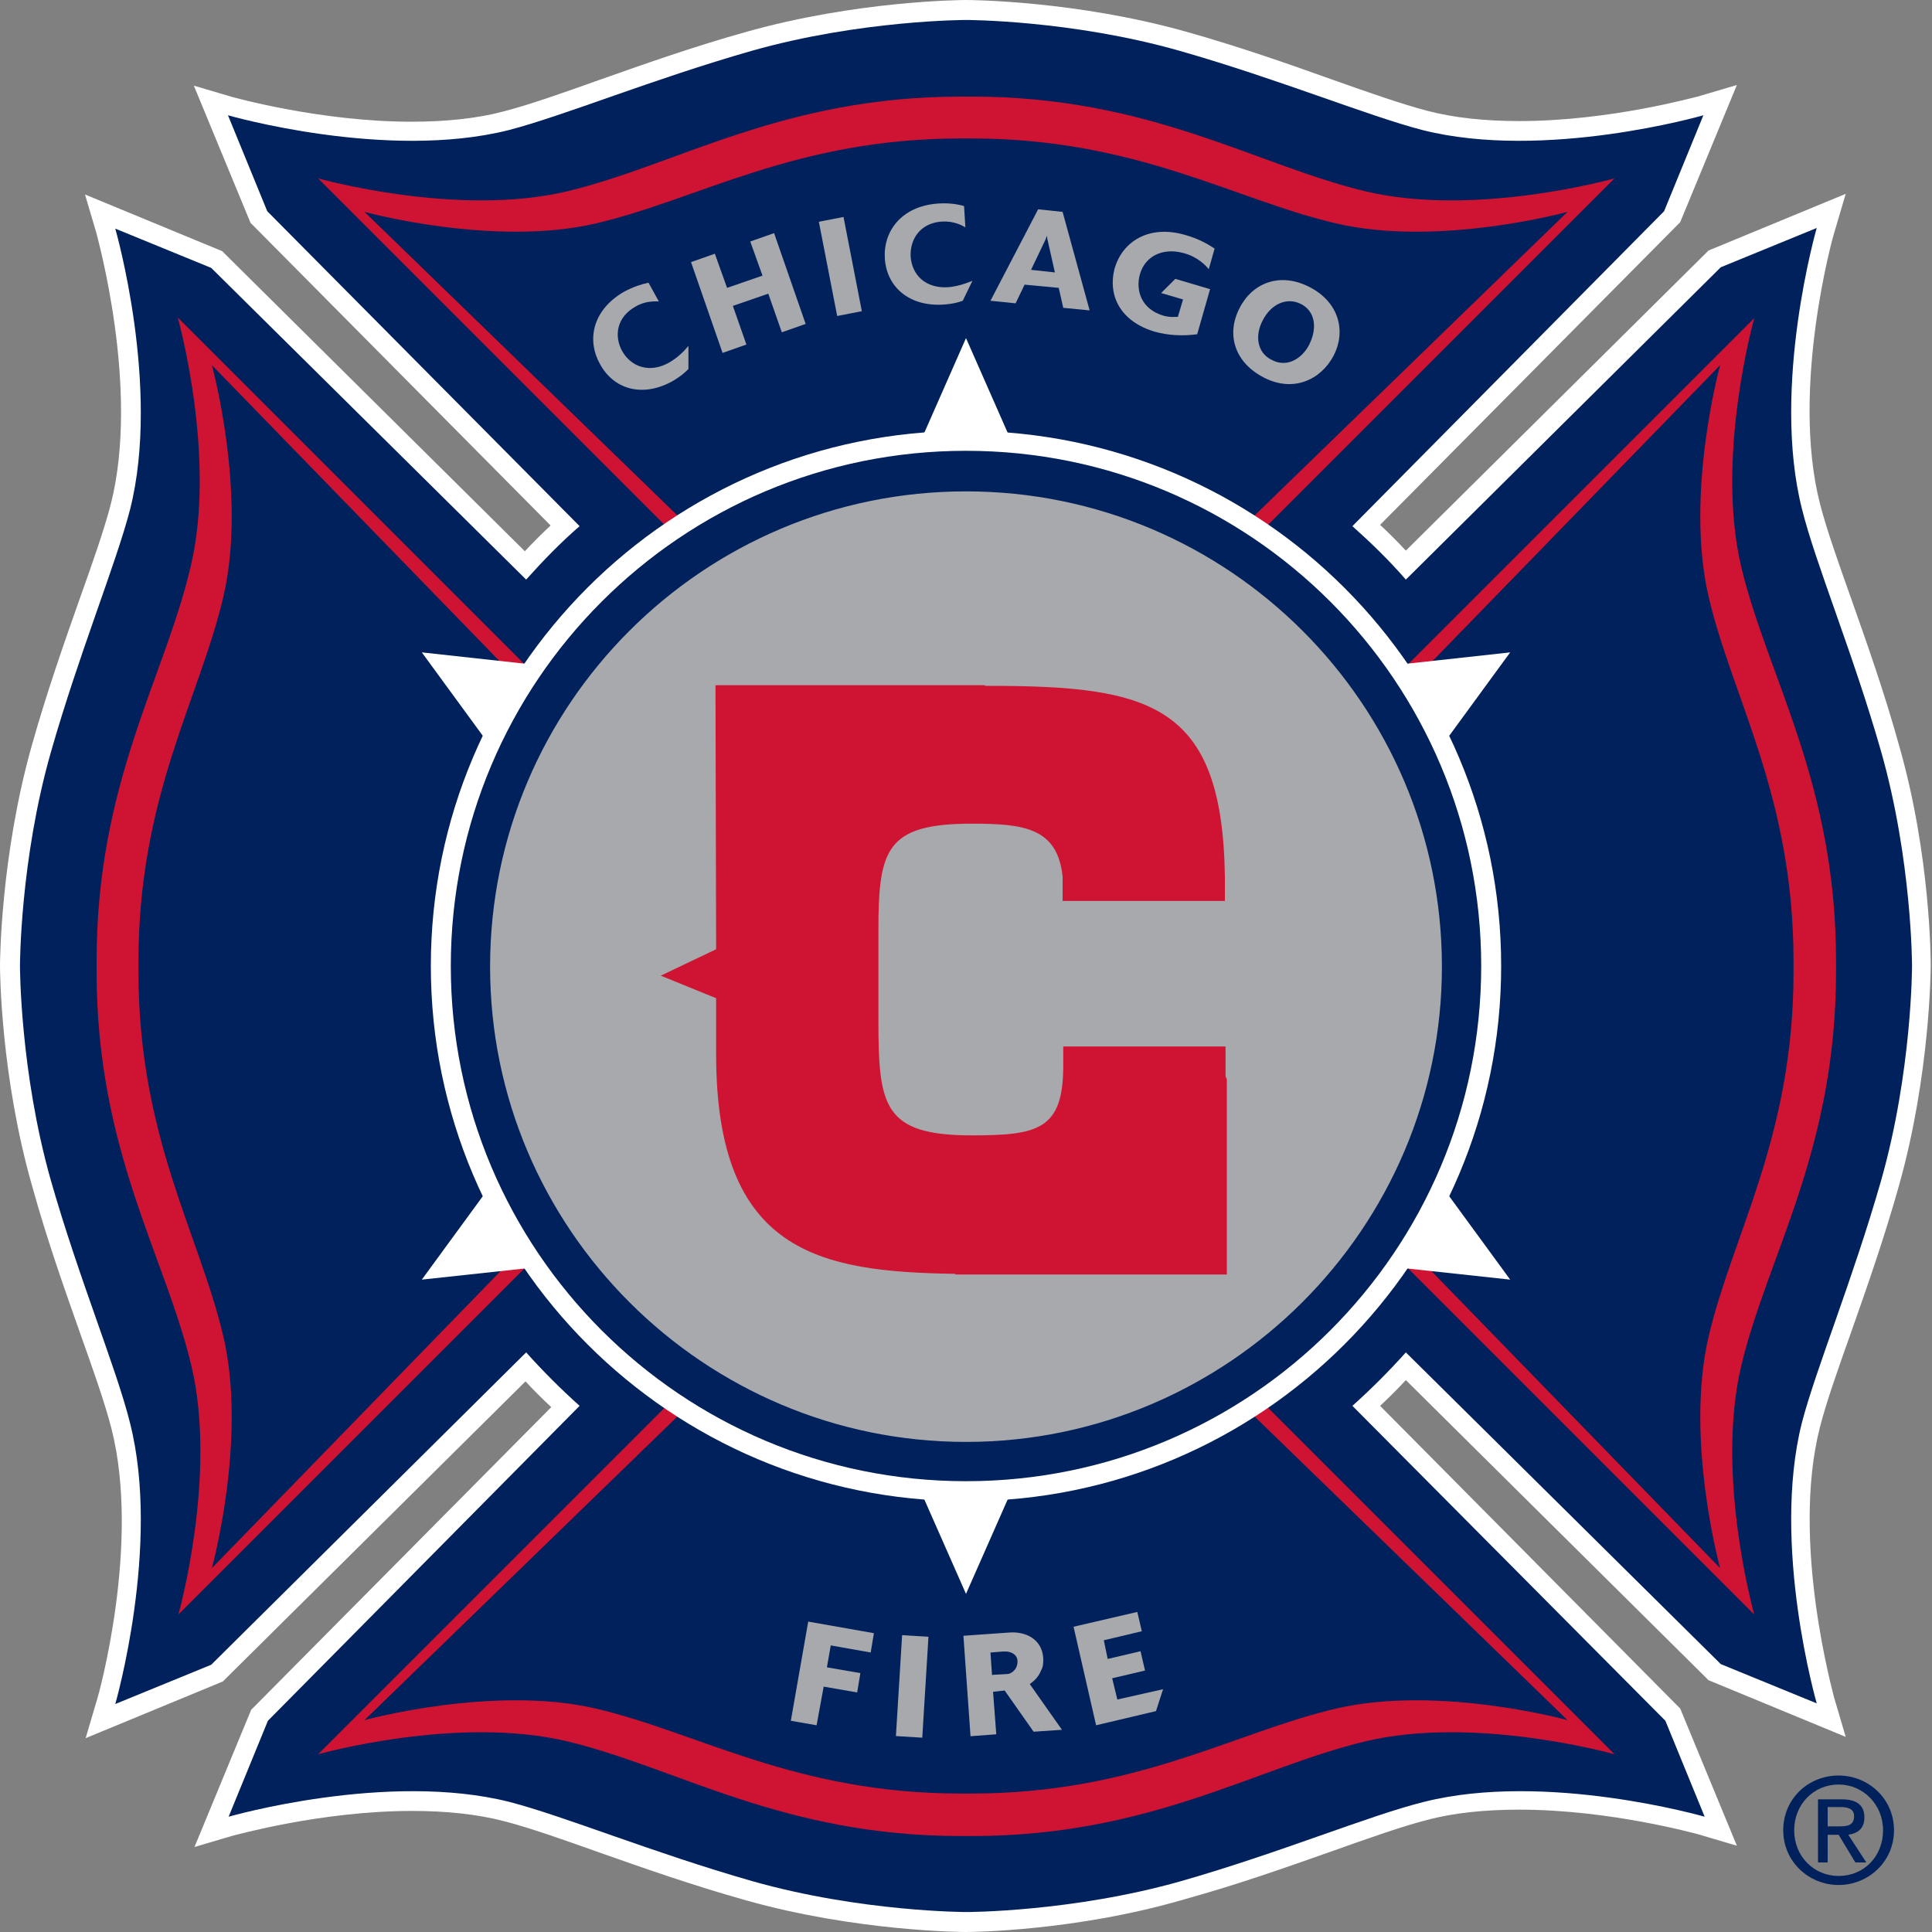 <?xml version="1.0" encoding="utf-8"?>
<!-- Generator: Adobe Illustrator 21.1.0, SVG Export Plug-In . SVG Version: 6.00 Build 0)  -->
<!DOCTYPE svg PUBLIC "-//W3C//DTD SVG 1.1//EN" "http://www.w3.org/Graphics/SVG/1.1/DTD/svg11.dtd">
<svg version="1.1" id="Layer_1" xmlns="http://www.w3.org/2000/svg" xmlns:xlink="http://www.w3.org/1999/xlink" x="0px" y="0px"
	 width="300px" height="300px" viewBox="0 0 300 300" style="enable-background:new 0 0 300 300;" xml:space="preserve">
<rect x="0" y="0" width="300" height="300" fill="#808080" stroke="none"/>
<style type="text/css">
	.st0{fill:#FFFFFF;}
	.st1{fill:#00215B;}
	.st2{fill:#CE1432;}
	.st3{fill:#A7A9AC;}
</style>
<g>
	<path class="st0" d="M292.1,183.3c4.8-16.9,4.8-33.3,4.8-33.3s0-16.4-4.8-33.3c-4.4-15.4-10.2-29.2-12.3-37.7
		c-4.8-19,2.3-43.6,2.3-43.6l-14.9,6.1L218.3,90c-2.6-3-5.4-5.7-8.3-8.3l48.4-48.9l6.1-14.9c0,0-24.6,7.1-43.6,2.3
		c-8.5-2.2-22.3-7.9-37.7-12.3C166.4,3.1,150,3.1,150,3.1s-16.4,0-33.3,4.8C101.3,12.3,87.5,18,79,20.2c-19,4.8-43.6-2.3-43.6-2.3
		l6.1,14.9L90,81.7c-3,2.6-5.7,5.4-8.3,8.3L32.8,41.6l-14.9-6.1c0,0,7.1,24.6,2.3,43.6c-2.2,8.5-7.9,22.3-12.3,37.7
		C3.1,133.6,3.1,150,3.1,150s0,16.4,4.8,33.3c4.4,15.4,10.2,29.2,12.3,37.7c4.8,19-2.3,43.6-2.3,43.6l14.9-6.1L81.7,210
		c2.6,2.9,5.4,5.7,8.3,8.3l-48.4,48.9l-6.1,14.9c0,0,24.6-7.1,43.6-2.3c8.5,2.2,22.3,7.9,37.7,12.3c16.9,4.8,33.3,4.8,33.3,4.8
		s16.4,0,33.3-4.8c15.4-4.4,29.2-10.2,37.7-12.3c19-4.8,43.6,2.3,43.6,2.3l-6.1-14.9L210,218.3c2.9-2.6,5.7-5.4,8.3-8.3l48.9,48.4
		l14.9,6.1c0,0-7.1-24.6-2.3-43.6C282,212.5,287.7,198.7,292.1,183.3"/>
	<path class="st0" d="M150,300c-0.7,0-17-0.1-34.1-4.9c-8.2-2.3-15.9-5-22.7-7.4c-5.9-2.1-11-3.9-14.9-4.9c-4.2-1.1-9-1.6-14.3-1.6
		c-14.2,0-27.5,3.8-27.7,3.8l-6.1,1.8l8.8-21.3l46.6-47c-1.4-1.3-2.7-2.6-4-4l-47,46.6l-21.3,8.8l1.8-6.1c0.1-0.2,6.8-24,2.2-42
		c-1-3.9-2.8-9-4.9-14.9c-2.4-6.8-5.1-14.4-7.4-22.7C0.1,167.1,0,150.7,0,150c0-0.7,0.1-17,4.9-34.1c2.3-8.2,5-15.9,7.4-22.7
		c2.1-5.9,3.9-11,4.9-14.9c4.6-18-2.2-41.8-2.2-42l-1.8-6.1L34.5,39l47,46.6c1.3-1.4,2.6-2.7,4-4l-46.6-47l-8.8-21.3l6.1,1.8
		c0.1,0,13.5,3.8,27.7,3.8c5.3,0,10.2-0.5,14.3-1.6c3.9-1,9-2.8,14.9-4.9c6.8-2.4,14.4-5.1,22.6-7.4C133,0.1,149.3,0,150,0
		c0.7,0,17,0.1,34.1,4.9c8.2,2.3,15.9,5,22.6,7.4c5.9,2.1,11.1,3.9,14.9,4.9c4.2,1.1,9,1.6,14.3,1.6c14.2,0,27.5-3.8,27.7-3.8
		l6.1-1.8l-8.8,21.3l-46.6,47c1.4,1.3,2.7,2.6,4,4l47-46.6l21.3-8.8l-1.8,6.1c-0.1,0.2-6.8,24-2.2,42c1,3.9,2.8,9,4.9,14.9
		c2.4,6.8,5.1,14.4,7.4,22.7c4.9,17.1,4.9,33.4,4.9,34.1s-0.1,17-4.9,34.1c-2.3,8.2-5,15.9-7.4,22.7c-2.1,5.9-3.9,11-4.9,14.9
		c-4.6,18,2.2,41.8,2.2,42l1.8,6.1l-21.3-8.8l-47-46.6c-1.3,1.4-2.6,2.7-4,4l46.6,47l8.8,21.3l-6.1-1.8c-0.1,0-13.5-3.8-27.7-3.8
		c-5.3,0-10.2,0.5-14.3,1.6c-3.9,1-9,2.8-14.9,4.9c-6.8,2.4-14.4,5.1-22.7,7.4C167,299.9,150.7,300,150,300 M64,275
		c5.9,0,11.2,0.6,15.8,1.8c4.2,1.1,9.4,2.9,15.5,5c6.7,2.4,14.3,5,22.3,7.3c16.2,4.6,32.2,4.7,32.5,4.7c0.2,0,16.2-0.1,32.4-4.7
		c8-2.3,15.6-5,22.3-7.3c6.1-2.1,11.3-4,15.5-5c4.6-1.2,10-1.8,15.8-1.8c9.2,0,17.9,1.4,23.4,2.6l-3.6-8.7l-50.3-50.7l2.4-2.1
		c2.8-2.5,5.5-5.2,8-8l2.1-2.4l50.7,50.3l8.7,3.6c-1.9-8.7-4.4-25.2-0.8-39.2c1.1-4.2,2.9-9.4,5-15.5c2.4-6.7,5-14.3,7.3-22.3
		c4.6-16.2,4.7-32.3,4.7-32.4s-0.1-16.2-4.7-32.4c-2.3-8-5-15.6-7.3-22.3c-2.1-6.1-4-11.3-5-15.5c-3.6-14-1-30.5,0.8-39.2l-8.7,3.6
		l-50.7,50.3L216,92c-2.5-2.8-5.2-5.5-8.1-8.1l-2.4-2.1l50.3-50.7l3.6-8.7c-5.5,1.2-14.2,2.6-23.4,2.6c-5.9,0-11.2-0.6-15.8-1.8
		c-4.2-1.1-9.4-2.9-15.5-5c-6.7-2.4-14.3-5-22.3-7.3c-16.2-4.6-32.3-4.7-32.4-4.7c-0.2,0-16.2,0.1-32.5,4.7c-8,2.3-15.6,5-22.3,7.3
		c-6.1,2.1-11.3,4-15.5,5C75.1,24.4,69.8,25,64,25c-9.2,0-17.9-1.4-23.4-2.6l3.6,8.7l50.3,50.7L92,84c-2.8,2.5-5.6,5.2-8.1,8
		l-2.2,2.4L31.1,44.2l-8.7-3.6c1.9,8.7,4.4,25.2,0.8,39.2c-1.1,4.1-2.9,9.4-5,15.5c-2.4,6.7-5,14.3-7.3,22.3
		c-4.6,16.2-4.7,32.3-4.7,32.4c0,0.2,0.1,16.2,4.7,32.4c2.3,8,5,15.6,7.3,22.3c2.1,6.1,4,11.3,5,15.5c3.6,14,1,30.5-0.8,39.2
		l8.7-3.6l50.7-50.3L84,208c2.5,2.8,5.2,5.5,8,8l2.4,2.2l-50.3,50.7l-3.6,8.7C46.1,276.5,54.8,275,64,275"/>
	<path class="st1" d="M292.1,183.3c4.8-16.9,4.8-33.3,4.8-33.3s0-16.4-4.8-33.3c-4.4-15.4-10.2-29.2-12.3-37.7
		c-4.8-19,2.3-43.6,2.3-43.6l-14.9,6.1L218.3,90c-2.6-3-5.4-5.7-8.3-8.3l48.4-48.9l6.1-14.9c0,0-24.6,7.1-43.6,2.3
		c-8.5-2.2-22.3-7.9-37.7-12.3C166.4,3.1,150,3.1,150,3.1s-16.4,0-33.3,4.8C101.3,12.3,87.5,18,79,20.2c-19,4.8-43.6-2.3-43.6-2.3
		l6.1,14.9L90,81.7c-3,2.6-5.7,5.4-8.3,8.3L32.8,41.6l-14.9-6.1c0,0,7.1,24.6,2.3,43.6c-2.2,8.5-7.9,22.3-12.3,37.7
		C3.1,133.6,3.1,150,3.1,150s0,16.4,4.8,33.3c4.4,15.4,10.2,29.2,12.3,37.7c4.8,19-2.3,43.6-2.3,43.6l14.9-6.1L81.7,210
		c2.6,2.9,5.4,5.7,8.3,8.3l-48.4,48.9l-6.1,14.9c0,0,24.6-7.1,43.6-2.3c8.5,2.2,22.3,7.9,37.7,12.3c16.9,4.8,33.3,4.8,33.3,4.8
		s16.4,0,33.3-4.8c15.4-4.4,29.2-10.2,37.7-12.3c19-4.8,43.6,2.3,43.6,2.3l-6.1-14.9L210,218.3c2.9-2.6,5.7-5.4,8.3-8.3l48.9,48.4
		l14.9,6.1c0,0-7.1-24.6-2.3-43.6C282,212.5,287.7,198.7,292.1,183.3"/>
	<path class="st2" d="M189.2,210.9l61.5,61.5c0,0-21.6-6.1-38.7-2c-17.1,4.1-33.4,14.7-61.1,14.7h-1.7c-27.7,0-44-10.6-61.1-14.7
		c-17.1-4.1-38.7,2-38.7,2l61.5-61.5L189.2,210.9L189.2,210.9z"/>
	<path class="st2" d="M210.9,110.9l61.5-61.5c0,0-6.1,21.6-2,38.7c4.1,17.1,14.7,33.4,14.7,61.1v1.7c0,27.7-10.6,44-14.7,61.1
		c-4.1,17.1,2,38.7,2,38.7l-61.5-61.5V110.9z"/>
	<path class="st2" d="M189.2,89.2l61.5-61.5c0,0-21.6,6.1-38.7,2C194.9,25.6,178.6,15,150.9,15h-1.7c-27.7,0-44,10.6-61.1,14.7
		c-17.1,4.1-38.7-2-38.7-2l61.5,61.5H189.2z"/>
	<path class="st2" d="M89.2,110.9L27.6,49.3c0,0,6.1,21.6,2,38.7C25.6,105.2,15,121.5,15,149.2v1.7c0,27.7,10.6,44,14.7,61.1
		c4.1,17.1-2,38.7-2,38.7l61.5-61.5V110.9z"/>
	<path class="st1" d="M186.3,211.7l57.1,55.4c0,0-20-5.5-35.9-1.8c-15.9,3.7-31,13.2-56.7,13.2h-1.6c-25.7,0-40.8-9.5-56.7-13.2
		c-15.9-3.7-35.9,1.8-35.9,1.8l57.1-55.4H186.3z"/>
	<path class="st1" d="M211.7,113.7l55.4-57c0,0-5.5,20-1.8,35.9c3.7,15.9,13.2,31,13.2,56.7v1.6c0,25.7-9.5,40.8-13.2,56.7
		c-3.7,15.9,1.8,35.9,1.8,35.9l-55.4-57V113.7z"/>
	<path class="st1" d="M186.3,88.3l57.1-55.4c0,0-20,5.5-35.9,1.8c-15.9-3.7-31-13.2-56.7-13.2h-1.6c-25.7,0-40.8,9.5-56.7,13.2
		c-15.9,3.7-35.9-1.8-35.9-1.8l57.1,55.4H186.3z"/>
	<path class="st1" d="M88.3,113.7l-55.4-57c0,0,5.5,20,1.8,35.9c-3.7,15.9-13.2,31-13.2,56.7v1.6c0,25.7,9.5,40.8,13.2,56.7
		c3.7,15.9-1.8,35.9-1.8,35.9l55.4-57V113.7z"/>
	<path class="st3" d="M106.9,57.3c-0.4,0.4-1.1,1.1-2.5,1.9c-4.7,2.6-9.1,1.2-11.2-2.6c-2.1-3.7-1.3-8.4,3.7-11.3
		c1.5-0.8,2.8-1.2,3.8-1.4l1.6,2.9c-0.6,0-2.1-0.1-3.6,0.8c-2.9,1.6-3.4,4.5-2.1,6.9c1.4,2.5,4.3,3.5,7.3,1.8c1.2-0.7,2.2-1.6,3-2.6
		L106.9,57.3z"/>
	<polygon class="st3" points="125.1,50.3 121.4,51.6 119.3,45.6 113.8,47.5 115.9,53.5 112.2,54.8 107.3,40.7 111,39.4 112.9,44.7 
		118.4,42.8 116.5,37.5 120.2,36.2 	"/>
	
		<rect x="128.5" y="33.9" transform="matrix(0.982 -0.191 0.191 0.982 -5.511 25.689)" class="st3" width="3.9" height="14.9"/>
	<path class="st3" d="M149.5,46.7c-0.5,0.2-1.5,0.5-3.1,0.6c-5.3,0.3-8.7-2.8-9-7.1c-0.3-4.2,2.5-8.2,8.3-8.6c1.7-0.1,3,0.1,4,0.4
		l0.2,3.3c-0.5-0.3-1.8-1-3.6-0.9c-3.3,0.2-5,2.6-4.9,5.4c0.2,2.9,2.3,5,5.8,4.8c1.3-0.1,2.6-0.5,3.8-1L149.5,46.7z"/>
	<path class="st3" d="M169.2,48.2l-4.1-0.4l-0.7-3.1l-5.3-0.5l-1.4,2.9l-3.9-0.4l7.4-14.2l3.8,0.4L169.2,48.2z M163.8,42.3l-1.1-4.9
		c-0.1-0.3-0.1-0.5-0.1-0.8c-0.2,0.4-0.2,0.5-0.3,0.7l-2.2,4.6L163.8,42.3z"/>
	<path class="st3" d="M185.9,51.9c-2.2,0.3-4.5,0.2-6.6-0.4c-5.1-1.5-7.4-5.4-6.2-9.9c1.2-4,5.2-6.8,11-5.1c1.7,0.5,3,1.1,4.5,2.1
		l-0.9,3.2c-0.5-0.6-1.7-1.9-3.9-2.5c-3.3-0.9-6,0.5-6.8,3.3c-0.7,2.6,0.3,5.4,3.6,6.4c1,0.3,1.8,0.2,2.3,0.2l0.8-2.7l-3.4-1
		l2.2-2.2l5.4,1.6L185.9,51.9z"/>
	<path class="st3" d="M196.2,58.6c-4.6-2.4-5.8-6.8-3.7-10.8c2-3.9,6.3-5.6,10.9-3.2c4.6,2.4,5.6,6.9,3.7,10.6
		C205.1,59,200.8,61,196.2,58.6 M203.3,53.5c1.3-2.6,0.9-5.2-1.3-6.3c-2.2-1.1-4.6,0-5.9,2.5c-1.3,2.4-0.9,5.1,1.4,6.2
		C200,57.2,202.3,55.5,203.3,53.5"/>
	<polygon class="st3" points="126.8,267.9 122.8,267.2 125.5,251.8 135.7,253.6 135.2,256.6 129,255.5 128.4,258.9 133.6,259.8 
		133.1,262.8 127.9,261.9 	"/>
	
		<rect x="133.8" y="259.8" transform="matrix(6.129416e-02 -0.998 0.998 6.129416e-02 -128.364 387.184)" class="st3" width="15.7" height="4.1"/>
	<path class="st3" d="M164.9,268.6l-4.4,0.3l-4.5-6.4c-0.8,0.1-0.9,0.1-1.8,0.2l0.5,6.6l-4,0.3l-1.1-15.6l7.1-0.5
		c2.4-0.2,5.1,0.9,5.3,4c0,0.6,0,1.3-0.3,1.8c-0.5,1.3-1.4,1.9-1.8,2.2L164.9,268.6z M154.2,262.4l-0.2-2.3c0.5-0.1,2.3-0.1,2.7-0.2
		c0.8-0.3,1.3-1,1.3-1.9c0-0.7-0.4-1.1-0.8-1.3c-0.5-0.3-1.3-0.3-2.1-0.2l-1.3,0.1L154.2,262.4z"/>
	<polygon class="st3" points="179.5,265.7 170.2,267.9 166.7,252.6 176.6,250.3 177.3,253.3 171.4,254.7 172,257.6 177.1,256.4 
		177.8,259.4 172.7,260.6 173.5,263.9 180.6,262.3 	"/>
	<polygon class="st0" points="234.5,101.3 174.4,107.9 150,52.5 125.6,107.9 65.5,101.3 101.1,150 65.5,198.7 125.6,192.2 
		150,247.5 174.4,192.2 234.5,198.7 198.9,150 	"/>
	<path class="st0" d="M233.1,150c0,45.9-37.2,83.1-83.1,83.1c-45.9,0-83.1-37.2-83.1-83.1s37.2-83.1,83.1-83.1
		C195.9,67,233.1,104.1,233.1,150"/>
	<path class="st1" d="M230,150c0,44.2-35.8,80-80,80s-80-35.8-80-80c0-44.2,35.8-80,80-80S230,105.8,230,150"/>
	<path class="st3" d="M223.5,150c0,40.6-32.9,73.5-73.5,73.5c-40.6,0-73.5-32.9-73.5-73.5c0-40.6,32.9-73.5,73.5-73.5
		C190.6,76.6,223.5,109.4,223.5,150"/>
	<path class="st3" d="M150,223.9c-40.7,0-73.9-33.1-73.9-73.8c0-40.7,33.1-73.8,73.9-73.8s73.9,33.1,73.9,73.8
		C223.9,190.7,190.7,223.9,150,223.9 M150,76.9c-40.3,0-73.1,32.8-73.1,73.1c0,40.3,32.8,73.1,73.1,73.1c40.3,0,73.1-32.8,73.1-73.1
		C223.1,109.7,190.3,76.9,150,76.9"/>
	<path class="st2" d="M136,144.5c0-12.7,1.3-16.9,14.8-16.9c8.1,0,13.7,0.6,14.5,8.6v3.4h24.5v-3.4c-0.5-26.7-11.9-29.2-36.3-29.2
		c-0.5,0-1,0-1.5,0l0.1-0.1h-40.6v34.3l0.1-0.1v6.6l-8,3.8l8,3.3v9c0,30.6,15.7,33.5,37.8,33.7l-0.1,0.1h40.9v-29.7l-0.2,0.1
		c0-0.7,0-1.5,0-2.2V163h-24.5v2.6c0,10.5-4.8,11.2-14.6,11.2c-14.3,0-14.8-5.1-14.8-18.4V144.5z"/>
	<path class="st2" d="M190.5,197.9h-42.2l0.1-0.1c-21.2-0.3-37.2-3.3-37.2-34.1V155l-8.6-3.5l8.6-4.1l-0.1-41h41.9l-0.1,0.1h0.6
		c25.2,0,36.3,2.8,36.7,29.6v3.8h-25.2v-3.8c-0.8-7.6-6.1-8.2-14.1-8.2c-13.3,0-14.5,4-14.5,16.5v13.9c0,13.4,0.7,18,14.5,18
		c10.3,0,14.2-0.9,14.2-10.8v-3h25.2l0,4.6l0.2,0.5C190.5,167.8,190.5,197.9,190.5,197.9z M150.1,197.1h39.6v-28.8l0,0l-0.2-0.5
		l0-4.4h-23.7v2.2c0,11-5.4,11.6-15,11.6c-14.7,0-15.2-5.4-15.2-18.8v-13.9c0-12.8,1.2-17.3,15.2-17.3c8.2,0,14,0.6,14.9,8.9v3.1
		h23.7v-3.1c-0.5-26.1-11.3-28.8-36-28.8l-2.4,0l0.1-0.1h-39.3l0.1,40.7l-7.4,3.5l7.4,3v9.3c0,30.6,15.5,33.1,37.4,33.3L150.1,197.1
		L150.1,197.1z"/>
	<path class="st1" d="M278.6,284.2c0-4,3-7.1,6.9-7.1c3.8,0,6.9,3.1,6.9,7.1c0,4.1-3,7.1-6.9,7.1
		C281.7,291.3,278.6,288.3,278.6,284.2 M285.5,292.7c4.6,0,8.6-3.6,8.6-8.5c0-4.9-4-8.5-8.6-8.5c-4.7,0-8.6,3.6-8.6,8.5
		C276.9,289.1,280.9,292.7,285.5,292.7 M283.8,284.9h1.7l2.6,4.3h1.7l-2.8-4.3c1.4-0.2,2.5-0.9,2.5-2.7c0-1.9-1.2-2.8-3.5-2.8h-3.7
		v9.8h1.5V284.9z M283.8,283.6v-3h2c1,0,2.1,0.2,2.1,1.4c0,1.5-1.1,1.6-2.4,1.6L283.8,283.6L283.8,283.6z"/>
</g>
</svg>
